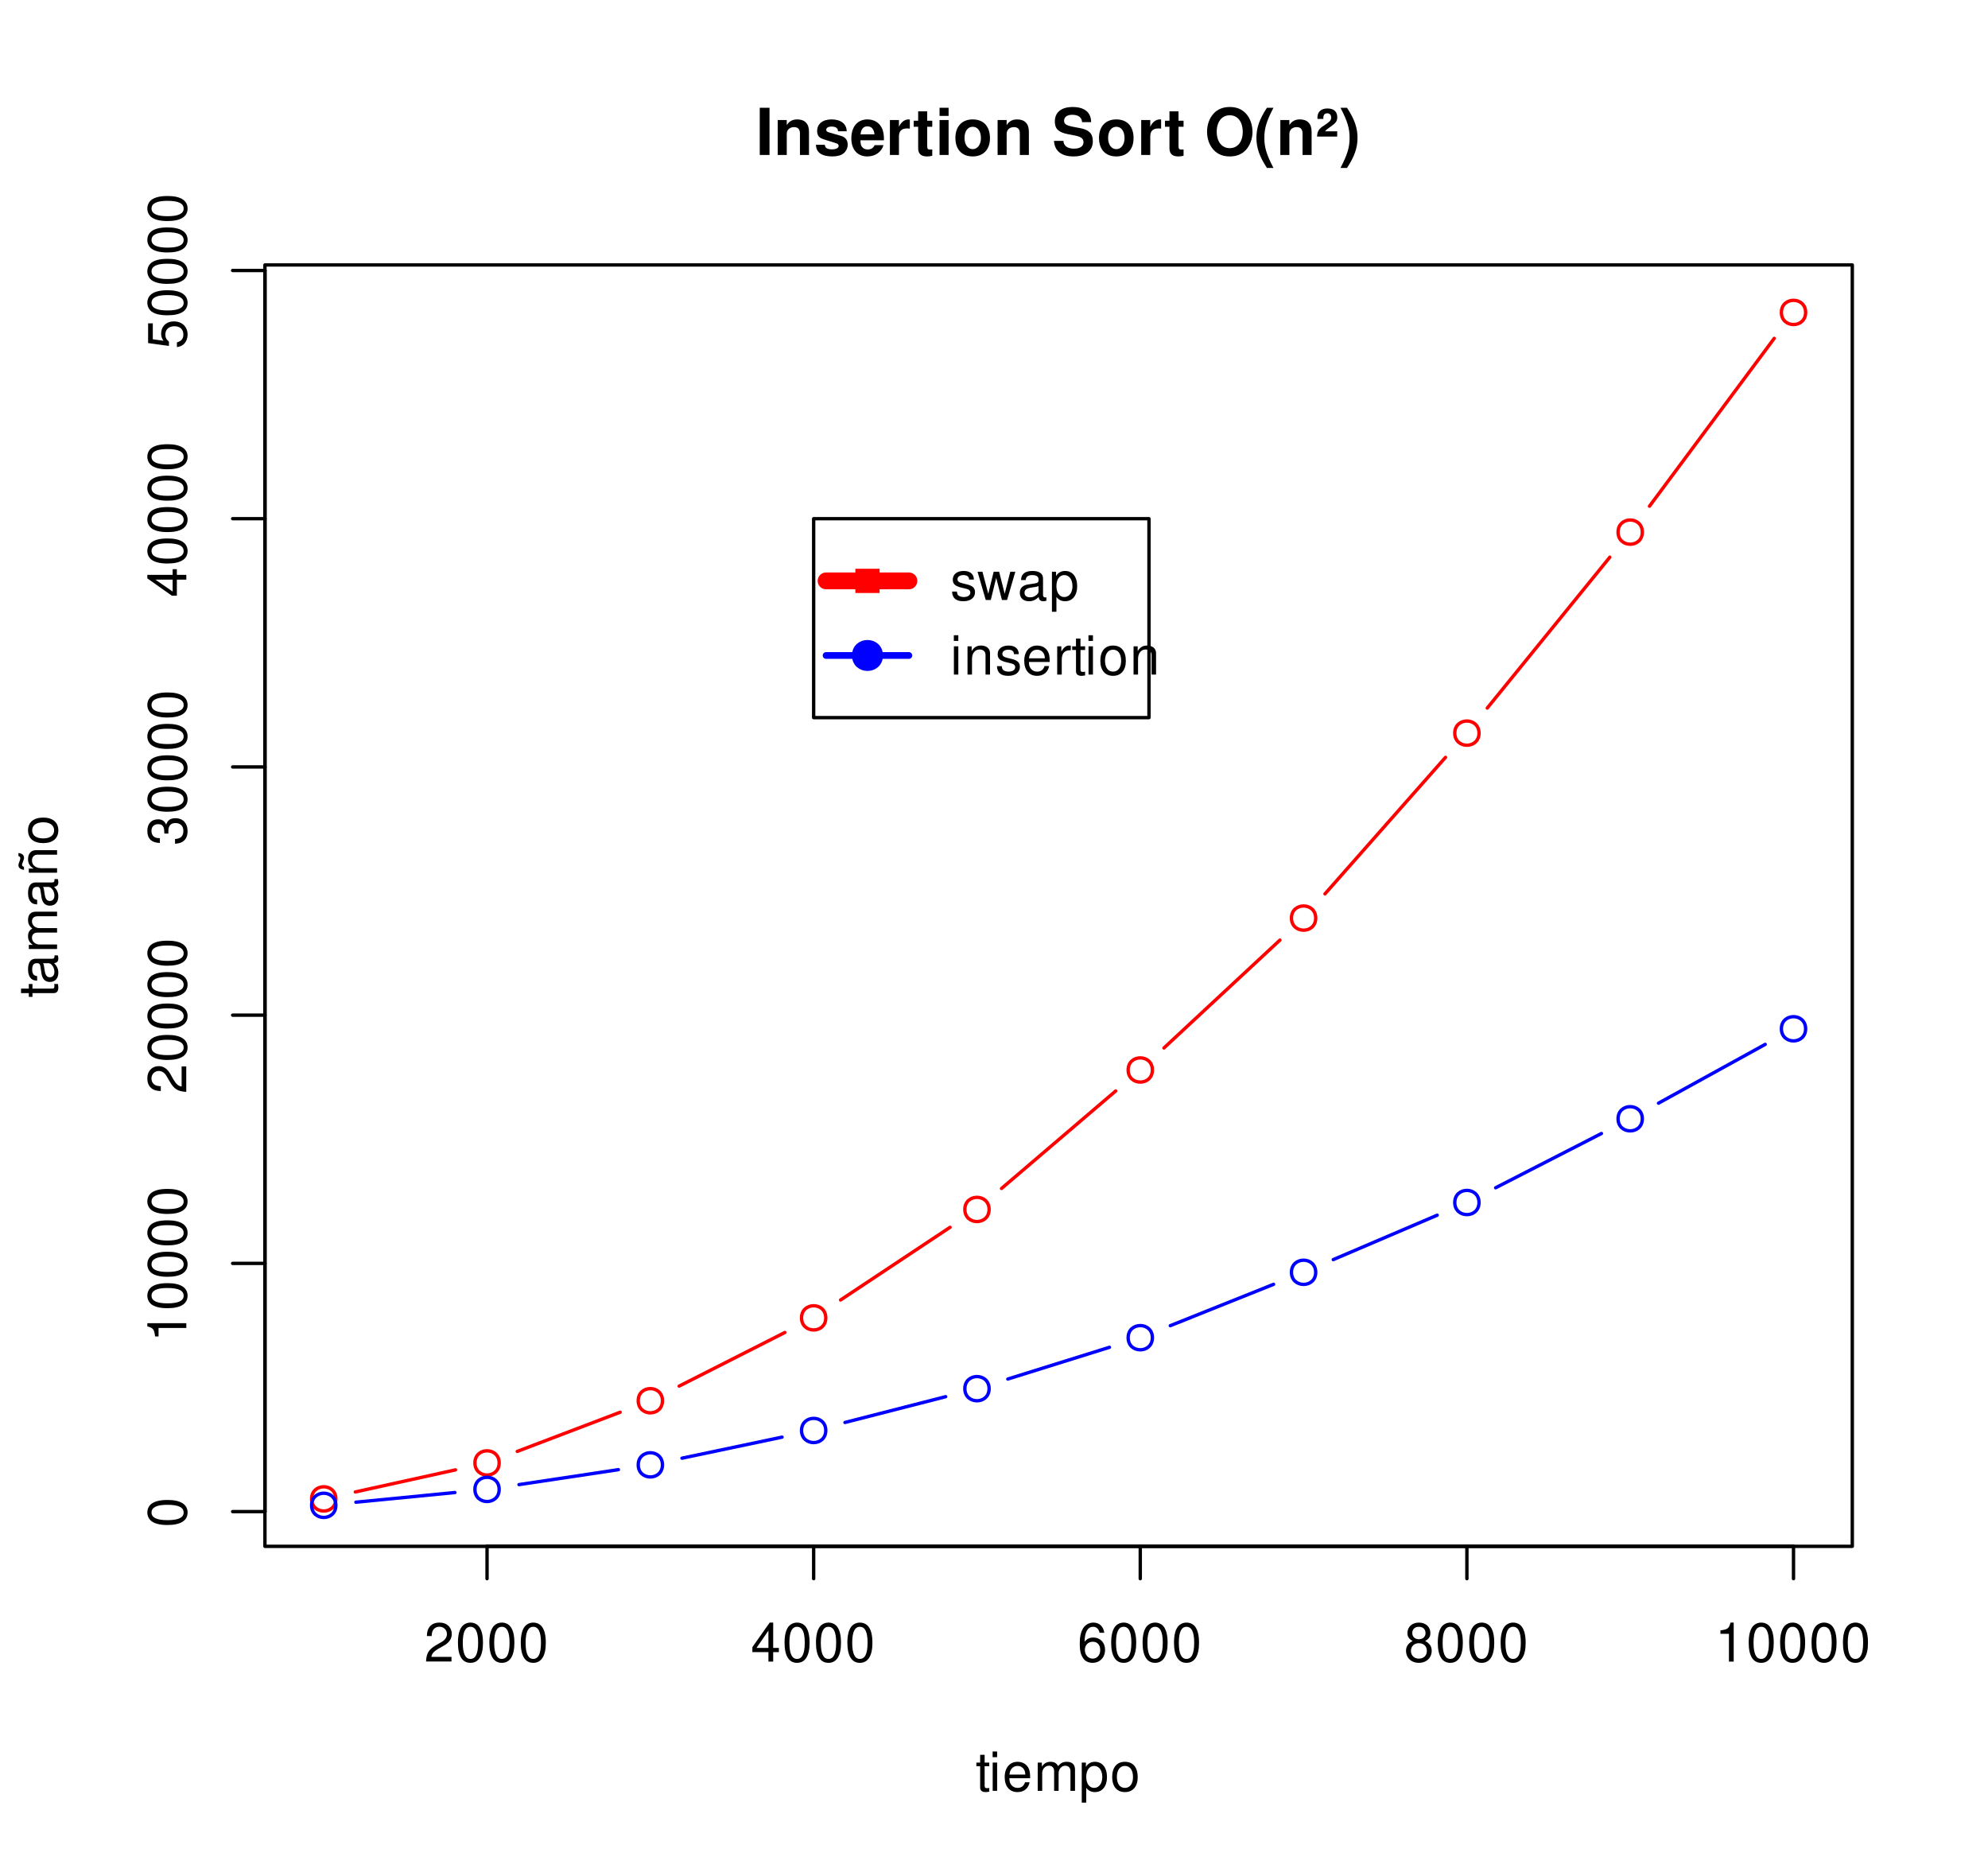 <?xml version="1.0" encoding="UTF-8"?>
<svg xmlns="http://www.w3.org/2000/svg" xmlns:xlink="http://www.w3.org/1999/xlink" width="443pt" height="418pt" viewBox="0 0 443 418" version="1.1">
<defs>
<g>
<symbol overflow="visible" id="glyph0-0">
<path style="stroke:none;" d=""/>
</symbol>
<symbol overflow="visible" id="glyph0-1">
<path style="stroke:none;" d="M 6.078 -1.047 L 1.594 -1.047 C 1.703 -1.766 2.094 -2.219 3.141 -2.859 L 4.344 -3.531 C 5.531 -4.188 6.141 -5.078 6.141 -6.156 C 6.141 -6.875 5.859 -7.547 5.344 -8.016 C 4.844 -8.469 4.219 -8.688 3.406 -8.688 C 2.328 -8.688 1.531 -8.297 1.062 -7.562 C 0.75 -7.094 0.625 -6.562 0.594 -5.688 L 1.656 -5.688 C 1.688 -6.266 1.766 -6.625 1.906 -6.906 C 2.188 -7.438 2.734 -7.766 3.375 -7.766 C 4.344 -7.766 5.062 -7.062 5.062 -6.125 C 5.062 -5.438 4.656 -4.828 3.906 -4.391 L 2.797 -3.75 C 1.016 -2.734 0.5 -1.906 0.406 -0.016 L 6.078 -0.016 Z M 6.078 -1.047 "/>
</symbol>
<symbol overflow="visible" id="glyph0-2">
<path style="stroke:none;" d="M 3.297 -8.688 C 2.516 -8.688 1.797 -8.328 1.344 -7.734 C 0.797 -6.969 0.516 -5.812 0.516 -4.203 C 0.516 -1.281 1.484 0.281 3.297 0.281 C 5.109 0.281 6.094 -1.281 6.094 -4.141 C 6.094 -5.812 5.828 -6.938 5.266 -7.734 C 4.812 -8.344 4.109 -8.688 3.297 -8.688 Z M 3.297 -7.75 C 4.453 -7.75 5.016 -6.578 5.016 -4.234 C 5.016 -1.75 4.453 -0.594 3.281 -0.594 C 2.156 -0.594 1.594 -1.797 1.594 -4.188 C 1.594 -6.578 2.156 -7.75 3.297 -7.75 Z M 3.297 -7.75 "/>
</symbol>
<symbol overflow="visible" id="glyph0-3">
<path style="stroke:none;" d="M 3.922 -2.109 L 3.922 0 L 4.984 0 L 4.984 -2.109 L 6.25 -2.109 L 6.25 -3.047 L 4.984 -3.047 L 4.984 -8.688 L 4.203 -8.688 L 0.344 -3.219 L 0.344 -2.109 Z M 3.922 -3.047 L 1.266 -3.047 L 3.922 -6.891 Z M 3.922 -3.047 "/>
</symbol>
<symbol overflow="visible" id="glyph0-4">
<path style="stroke:none;" d="M 5.984 -6.422 C 5.781 -7.844 4.859 -8.688 3.562 -8.688 C 2.625 -8.688 1.797 -8.234 1.281 -7.453 C 0.75 -6.594 0.516 -5.547 0.516 -3.969 C 0.516 -2.5 0.719 -1.578 1.234 -0.812 C 1.688 -0.094 2.438 0.281 3.375 0.281 C 5 0.281 6.156 -0.938 6.156 -2.625 C 6.156 -4.234 5.078 -5.359 3.562 -5.359 C 2.719 -5.359 2.047 -5.047 1.594 -4.406 C 1.609 -6.562 2.281 -7.75 3.5 -7.75 C 4.234 -7.75 4.766 -7.266 4.922 -6.422 Z M 3.422 -4.422 C 4.453 -4.422 5.078 -3.703 5.078 -2.547 C 5.078 -1.453 4.359 -0.656 3.391 -0.656 C 2.406 -0.656 1.656 -1.484 1.656 -2.594 C 1.656 -3.672 2.375 -4.422 3.422 -4.422 Z M 3.422 -4.422 "/>
</symbol>
<symbol overflow="visible" id="glyph0-5">
<path style="stroke:none;" d="M 4.703 -4.578 C 5.594 -5.125 5.859 -5.547 5.859 -6.375 C 5.859 -7.734 4.812 -8.688 3.297 -8.688 C 1.797 -8.688 0.75 -7.734 0.75 -6.375 C 0.75 -5.547 1.016 -5.125 1.906 -4.578 C 0.922 -4.078 0.438 -3.375 0.438 -2.422 C 0.438 -0.828 1.609 0.281 3.297 0.281 C 4.984 0.281 6.156 -0.828 6.156 -2.422 C 6.156 -3.375 5.688 -4.078 4.703 -4.578 Z M 3.297 -7.75 C 4.203 -7.75 4.781 -7.203 4.781 -6.344 C 4.781 -5.531 4.188 -4.984 3.297 -4.984 C 2.406 -4.984 1.828 -5.531 1.828 -6.375 C 1.828 -7.203 2.406 -7.75 3.297 -7.75 Z M 3.297 -4.094 C 4.359 -4.094 5.078 -3.406 5.078 -2.391 C 5.078 -1.344 4.375 -0.656 3.281 -0.656 C 2.25 -0.656 1.531 -1.375 1.531 -2.375 C 1.531 -3.406 2.234 -4.094 3.297 -4.094 Z M 3.297 -4.094 "/>
</symbol>
<symbol overflow="visible" id="glyph0-6">
<path style="stroke:none;" d="M 3.109 -6.188 L 3.109 0 L 4.172 0 L 4.172 -8.688 L 3.469 -8.688 C 3.094 -7.359 2.859 -7.172 1.219 -6.953 L 1.219 -6.188 Z M 3.109 -6.188 "/>
</symbol>
<symbol overflow="visible" id="glyph0-7">
<path style="stroke:none;" d="M 3.047 -6.297 L 2.016 -6.297 L 2.016 -8.031 L 1.016 -8.031 L 1.016 -6.297 L 0.172 -6.297 L 0.172 -5.484 L 1.016 -5.484 L 1.016 -0.719 C 1.016 -0.078 1.453 0.281 2.234 0.281 C 2.5 0.281 2.719 0.25 3.047 0.188 L 3.047 -0.656 C 2.906 -0.609 2.781 -0.594 2.578 -0.594 C 2.141 -0.594 2.016 -0.719 2.016 -1.172 L 2.016 -5.484 L 3.047 -5.484 Z M 3.047 -6.297 "/>
</symbol>
<symbol overflow="visible" id="glyph0-8">
<path style="stroke:none;" d="M 1.797 -6.297 L 0.812 -6.297 L 0.812 0 L 1.797 0 Z M 1.797 -8.766 L 0.797 -8.766 L 0.797 -7.5 L 1.797 -7.5 Z M 1.797 -8.766 "/>
</symbol>
<symbol overflow="visible" id="glyph0-9">
<path style="stroke:none;" d="M 6.156 -2.812 C 6.156 -3.766 6.094 -4.344 5.906 -4.812 C 5.5 -5.859 4.547 -6.469 3.359 -6.469 C 1.609 -6.469 0.484 -5.141 0.484 -3.062 C 0.484 -0.984 1.562 0.281 3.344 0.281 C 4.781 0.281 5.781 -0.547 6.031 -1.906 L 5.016 -1.906 C 4.75 -1.078 4.188 -0.656 3.375 -0.656 C 2.734 -0.656 2.203 -0.938 1.859 -1.469 C 1.625 -1.828 1.531 -2.188 1.531 -2.812 Z M 1.547 -3.625 C 1.641 -4.797 2.344 -5.547 3.359 -5.547 C 4.375 -5.547 5.078 -4.766 5.078 -3.625 Z M 1.547 -3.625 "/>
</symbol>
<symbol overflow="visible" id="glyph0-10">
<path style="stroke:none;" d="M 0.844 -6.297 L 0.844 0 L 1.844 0 L 1.844 -3.953 C 1.844 -4.859 2.516 -5.594 3.328 -5.594 C 4.078 -5.594 4.5 -5.141 4.5 -4.344 L 4.5 0 L 5.5 0 L 5.5 -3.953 C 5.5 -4.859 6.156 -5.594 6.984 -5.594 C 7.719 -5.594 8.141 -5.125 8.141 -4.344 L 8.141 0 L 9.156 0 L 9.156 -4.719 C 9.156 -5.859 8.5 -6.469 7.328 -6.469 C 6.484 -6.469 5.984 -6.219 5.391 -5.516 C 5.016 -6.188 4.516 -6.469 3.703 -6.469 C 2.859 -6.469 2.297 -6.156 1.766 -5.406 L 1.766 -6.297 Z M 0.844 -6.297 "/>
</symbol>
<symbol overflow="visible" id="glyph0-11">
<path style="stroke:none;" d="M 0.656 2.625 L 1.656 2.625 L 1.656 -0.656 C 2.188 -0.016 2.781 0.281 3.594 0.281 C 5.234 0.281 6.281 -1.031 6.281 -3.047 C 6.281 -5.156 5.25 -6.469 3.578 -6.469 C 2.734 -6.469 2.047 -6.094 1.578 -5.344 L 1.578 -6.297 L 0.656 -6.297 Z M 3.406 -5.547 C 4.516 -5.547 5.234 -4.562 5.234 -3.062 C 5.234 -1.641 4.5 -0.656 3.406 -0.656 C 2.344 -0.656 1.656 -1.625 1.656 -3.094 C 1.656 -4.578 2.344 -5.547 3.406 -5.547 Z M 3.406 -5.547 "/>
</symbol>
<symbol overflow="visible" id="glyph0-12">
<path style="stroke:none;" d="M 3.266 -6.469 C 1.484 -6.469 0.438 -5.219 0.438 -3.094 C 0.438 -0.969 1.484 0.281 3.281 0.281 C 5.062 0.281 6.125 -0.984 6.125 -3.047 C 6.125 -5.234 5.094 -6.469 3.266 -6.469 Z M 3.281 -5.547 C 4.406 -5.547 5.078 -4.625 5.078 -3.062 C 5.078 -1.578 4.391 -0.656 3.281 -0.656 C 2.156 -0.656 1.484 -1.578 1.484 -3.094 C 1.484 -4.625 2.156 -5.547 3.281 -5.547 Z M 3.281 -5.547 "/>
</symbol>
<symbol overflow="visible" id="glyph0-13">
<path style="stroke:none;" d="M 5.266 -4.547 C 5.25 -5.781 4.438 -6.469 2.984 -6.469 C 1.516 -6.469 0.562 -5.719 0.562 -4.547 C 0.562 -3.562 1.062 -3.094 2.562 -2.734 L 3.5 -2.516 C 4.188 -2.344 4.469 -2.094 4.469 -1.641 C 4.469 -1.047 3.875 -0.656 3 -0.656 C 2.469 -0.656 2 -0.812 1.75 -1.062 C 1.594 -1.25 1.531 -1.438 1.469 -1.875 L 0.406 -1.875 C 0.453 -0.422 1.281 0.281 2.922 0.281 C 4.5 0.281 5.516 -0.5 5.516 -1.719 C 5.516 -2.656 4.984 -3.172 3.734 -3.469 L 2.781 -3.703 C 1.953 -3.891 1.609 -4.156 1.609 -4.609 C 1.609 -5.188 2.125 -5.547 2.938 -5.547 C 3.75 -5.547 4.188 -5.203 4.203 -4.547 Z M 5.266 -4.547 "/>
</symbol>
<symbol overflow="visible" id="glyph0-14">
<path style="stroke:none;" d="M 6.656 0 L 8.5 -6.297 L 7.375 -6.297 L 6.125 -1.391 L 4.891 -6.297 L 3.672 -6.297 L 2.469 -1.391 L 1.172 -6.297 L 0.078 -6.297 L 1.906 0 L 3.031 0 L 4.234 -4.938 L 5.516 0 Z M 6.656 0 "/>
</symbol>
<symbol overflow="visible" id="glyph0-15">
<path style="stroke:none;" d="M 6.422 -0.594 C 6.312 -0.562 6.266 -0.562 6.219 -0.562 C 5.859 -0.562 5.672 -0.75 5.672 -1.062 L 5.672 -4.766 C 5.672 -5.875 4.859 -6.469 3.297 -6.469 C 2.375 -6.469 1.641 -6.219 1.219 -5.75 C 0.922 -5.422 0.812 -5.062 0.781 -4.438 L 1.797 -4.438 C 1.875 -5.203 2.328 -5.547 3.266 -5.547 C 4.188 -5.547 4.672 -5.219 4.672 -4.609 L 4.672 -4.344 C 4.656 -3.922 4.453 -3.766 3.625 -3.656 C 2.203 -3.469 2 -3.422 1.609 -3.266 C 0.875 -2.953 0.5 -2.406 0.5 -1.594 C 0.5 -0.438 1.297 0.281 2.578 0.281 C 3.359 0.281 4 0 4.703 -0.656 C 4.781 0 5.094 0.281 5.75 0.281 C 5.953 0.281 6.094 0.25 6.422 0.172 Z M 4.672 -1.984 C 4.672 -1.641 4.578 -1.438 4.281 -1.172 C 3.875 -0.797 3.375 -0.594 2.781 -0.594 C 2 -0.594 1.547 -0.969 1.547 -1.609 C 1.547 -2.266 1.984 -2.609 3.062 -2.766 C 4.141 -2.906 4.344 -2.953 4.672 -3.109 Z M 4.672 -1.984 "/>
</symbol>
<symbol overflow="visible" id="glyph0-16">
<path style="stroke:none;" d="M 0.844 -6.297 L 0.844 0 L 1.844 0 L 1.844 -3.469 C 1.844 -4.766 2.516 -5.594 3.562 -5.594 C 4.344 -5.594 4.859 -5.125 4.859 -4.359 L 4.859 0 L 5.859 0 L 5.859 -4.766 C 5.859 -5.797 5.078 -6.469 3.859 -6.469 C 2.922 -6.469 2.312 -6.109 1.766 -5.234 L 1.766 -6.297 Z M 0.844 -6.297 "/>
</symbol>
<symbol overflow="visible" id="glyph0-17">
<path style="stroke:none;" d="M 0.828 -6.297 L 0.828 0 L 1.844 0 L 1.844 -3.266 C 1.844 -4.781 2.469 -5.453 3.859 -5.422 L 3.859 -6.438 C 3.688 -6.469 3.594 -6.469 3.469 -6.469 C 2.828 -6.469 2.328 -6.094 1.75 -5.156 L 1.75 -6.297 Z M 0.828 -6.297 "/>
</symbol>
<symbol overflow="visible" id="glyph1-0">
<path style="stroke:none;" d=""/>
</symbol>
<symbol overflow="visible" id="glyph1-1">
<path style="stroke:none;" d="M -8.688 -3.297 C -8.688 -2.516 -8.328 -1.797 -7.734 -1.344 C -6.969 -0.797 -5.812 -0.516 -4.203 -0.516 C -1.281 -0.516 0.281 -1.484 0.281 -3.297 C 0.281 -5.109 -1.281 -6.094 -4.141 -6.094 C -5.812 -6.094 -6.938 -5.828 -7.734 -5.266 C -8.344 -4.812 -8.688 -4.109 -8.688 -3.297 Z M -7.75 -3.297 C -7.75 -4.453 -6.578 -5.016 -4.234 -5.016 C -1.75 -5.016 -0.594 -4.453 -0.594 -3.281 C -0.594 -2.156 -1.797 -1.594 -4.188 -1.594 C -6.578 -1.594 -7.75 -2.156 -7.75 -3.297 Z M -7.75 -3.297 "/>
</symbol>
<symbol overflow="visible" id="glyph1-2">
<path style="stroke:none;" d="M -6.188 -3.109 L 0 -3.109 L 0 -4.172 L -8.688 -4.172 L -8.688 -3.469 C -7.359 -3.094 -7.172 -2.859 -6.953 -1.219 L -6.188 -1.219 Z M -6.188 -3.109 "/>
</symbol>
<symbol overflow="visible" id="glyph1-3">
<path style="stroke:none;" d="M -1.047 -6.078 L -1.047 -1.594 C -1.766 -1.703 -2.219 -2.094 -2.859 -3.141 L -3.531 -4.344 C -4.188 -5.531 -5.078 -6.141 -6.156 -6.141 C -6.875 -6.141 -7.547 -5.859 -8.016 -5.344 C -8.469 -4.844 -8.688 -4.219 -8.688 -3.406 C -8.688 -2.328 -8.297 -1.531 -7.562 -1.062 C -7.094 -0.75 -6.562 -0.625 -5.688 -0.594 L -5.688 -1.656 C -6.266 -1.688 -6.625 -1.766 -6.906 -1.906 C -7.438 -2.188 -7.766 -2.734 -7.766 -3.375 C -7.766 -4.344 -7.062 -5.062 -6.125 -5.062 C -5.438 -5.062 -4.828 -4.656 -4.391 -3.906 L -3.75 -2.797 C -2.734 -1.016 -1.906 -0.5 -0.016 -0.406 L -0.016 -6.078 Z M -1.047 -6.078 "/>
</symbol>
<symbol overflow="visible" id="glyph1-4">
<path style="stroke:none;" d="M -4 -2.656 L -4 -3.234 C -4 -4.391 -3.453 -5 -2.422 -5 C -1.328 -5 -0.656 -4.344 -0.656 -3.25 C -0.656 -2.078 -1.25 -1.516 -2.516 -1.438 L -2.516 -0.391 C -1.828 -0.438 -1.375 -0.547 -0.984 -0.75 C -0.141 -1.203 0.281 -2.031 0.281 -3.203 C 0.281 -4.953 -0.781 -6.078 -2.422 -6.078 C -3.531 -6.078 -4.141 -5.656 -4.5 -4.641 C -4.812 -5.438 -5.422 -5.828 -6.297 -5.828 C -7.781 -5.828 -8.688 -4.859 -8.688 -3.234 C -8.688 -1.516 -7.719 -0.594 -5.891 -0.562 L -5.891 -1.625 C -6.422 -1.641 -6.719 -1.688 -6.984 -1.812 C -7.469 -2.047 -7.766 -2.578 -7.766 -3.25 C -7.766 -4.188 -7.203 -4.75 -6.266 -4.75 C -5.641 -4.75 -5.281 -4.531 -5.078 -4.062 C -4.953 -3.766 -4.906 -3.391 -4.891 -2.656 Z M -4 -2.656 "/>
</symbol>
<symbol overflow="visible" id="glyph1-5">
<path style="stroke:none;" d="M -2.109 -3.922 L 0 -3.922 L 0 -4.984 L -2.109 -4.984 L -2.109 -6.25 L -3.047 -6.25 L -3.047 -4.984 L -8.688 -4.984 L -8.688 -4.203 L -3.219 -0.344 L -2.109 -0.344 Z M -3.047 -3.922 L -3.047 -1.266 L -6.891 -3.922 Z M -3.047 -3.922 "/>
</symbol>
<symbol overflow="visible" id="glyph1-6">
<path style="stroke:none;" d="M -8.516 -5.719 L -8.516 -1.328 L -3.875 -0.688 L -3.875 -1.656 C -4.469 -2.156 -4.672 -2.562 -4.672 -3.234 C -4.672 -4.375 -3.891 -5.078 -2.625 -5.078 C -1.406 -5.078 -0.656 -4.375 -0.656 -3.219 C -0.656 -2.297 -1.125 -1.734 -2.094 -1.484 L -2.094 -0.422 C -1.391 -0.562 -1.062 -0.688 -0.75 -0.938 C -0.094 -1.422 0.281 -2.281 0.281 -3.25 C 0.281 -4.969 -0.969 -6.156 -2.781 -6.156 C -4.453 -6.156 -5.609 -5.047 -5.609 -3.406 C -5.609 -2.812 -5.453 -2.328 -5.094 -1.844 L -7.469 -2.172 L -7.469 -5.719 Z M -8.516 -5.719 "/>
</symbol>
<symbol overflow="visible" id="glyph1-7">
<path style="stroke:none;" d="M -6.297 -3.047 L -6.297 -2.016 L -8.031 -2.016 L -8.031 -1.016 L -6.297 -1.016 L -6.297 -0.172 L -5.484 -0.172 L -5.484 -1.016 L -0.719 -1.016 C -0.078 -1.016 0.281 -1.453 0.281 -2.234 C 0.281 -2.5 0.25 -2.719 0.188 -3.047 L -0.656 -3.047 C -0.609 -2.906 -0.594 -2.781 -0.594 -2.578 C -0.594 -2.141 -0.719 -2.016 -1.172 -2.016 L -5.484 -2.016 L -5.484 -3.047 Z M -6.297 -3.047 "/>
</symbol>
<symbol overflow="visible" id="glyph1-8">
<path style="stroke:none;" d="M -0.594 -6.422 C -0.562 -6.312 -0.562 -6.266 -0.562 -6.219 C -0.562 -5.859 -0.75 -5.672 -1.062 -5.672 L -4.766 -5.672 C -5.875 -5.672 -6.469 -4.859 -6.469 -3.297 C -6.469 -2.375 -6.219 -1.641 -5.75 -1.219 C -5.422 -0.922 -5.062 -0.812 -4.438 -0.781 L -4.438 -1.797 C -5.203 -1.875 -5.547 -2.328 -5.547 -3.266 C -5.547 -4.188 -5.219 -4.672 -4.609 -4.672 L -4.344 -4.672 C -3.922 -4.656 -3.766 -4.453 -3.656 -3.625 C -3.469 -2.203 -3.422 -2 -3.266 -1.609 C -2.953 -0.875 -2.406 -0.5 -1.594 -0.5 C -0.438 -0.5 0.281 -1.297 0.281 -2.578 C 0.281 -3.359 0 -4 -0.656 -4.703 C 0 -4.781 0.281 -5.094 0.281 -5.75 C 0.281 -5.953 0.25 -6.094 0.172 -6.422 Z M -1.984 -4.672 C -1.641 -4.672 -1.438 -4.578 -1.172 -4.281 C -0.797 -3.875 -0.594 -3.375 -0.594 -2.781 C -0.594 -2 -0.969 -1.547 -1.609 -1.547 C -2.266 -1.547 -2.609 -1.984 -2.766 -3.062 C -2.906 -4.141 -2.953 -4.344 -3.109 -4.672 Z M -1.984 -4.672 "/>
</symbol>
<symbol overflow="visible" id="glyph1-9">
<path style="stroke:none;" d="M -6.297 -0.844 L 0 -0.844 L 0 -1.844 L -3.953 -1.844 C -4.859 -1.844 -5.594 -2.516 -5.594 -3.328 C -5.594 -4.078 -5.141 -4.5 -4.344 -4.5 L 0 -4.5 L 0 -5.5 L -3.953 -5.5 C -4.859 -5.5 -5.594 -6.156 -5.594 -6.984 C -5.594 -7.719 -5.125 -8.141 -4.344 -8.141 L 0 -8.141 L 0 -9.156 L -4.719 -9.156 C -5.859 -9.156 -6.469 -8.5 -6.469 -7.328 C -6.469 -6.484 -6.219 -5.984 -5.516 -5.391 C -6.188 -5.016 -6.469 -4.516 -6.469 -3.703 C -6.469 -2.859 -6.156 -2.297 -5.406 -1.766 L -6.297 -1.766 Z M -6.297 -0.844 "/>
</symbol>
<symbol overflow="visible" id="glyph1-10">
<path style="stroke:none;" d="M -6.297 -0.844 L 0 -0.844 L 0 -1.844 L -3.469 -1.844 C -4.766 -1.844 -5.594 -2.516 -5.594 -3.562 C -5.594 -4.344 -5.125 -4.859 -4.359 -4.859 L 0 -4.859 L 0 -5.859 L -4.766 -5.859 C -5.797 -5.859 -6.469 -5.078 -6.469 -3.859 C -6.469 -2.922 -6.109 -2.312 -5.234 -1.766 L -6.297 -1.766 Z M -8.609 -4.547 C -8.312 -4.453 -8.188 -4.297 -8.188 -4.078 C -8.188 -3.938 -8.266 -3.625 -8.391 -3.328 C -8.594 -2.828 -8.609 -2.734 -8.609 -2.484 C -8.609 -1.953 -8.172 -1.594 -7.375 -1.469 L -7.375 -2.156 C -7.656 -2.234 -7.812 -2.375 -7.812 -2.547 C -7.812 -2.688 -7.781 -2.844 -7.656 -3.141 C -7.391 -3.844 -7.359 -3.922 -7.359 -4.156 C -7.359 -4.766 -7.781 -5.125 -8.609 -5.234 Z M -8.609 -4.547 "/>
</symbol>
<symbol overflow="visible" id="glyph1-11">
<path style="stroke:none;" d="M -6.469 -3.266 C -6.469 -1.484 -5.219 -0.438 -3.094 -0.438 C -0.969 -0.438 0.281 -1.484 0.281 -3.281 C 0.281 -5.062 -0.984 -6.125 -3.047 -6.125 C -5.234 -6.125 -6.469 -5.094 -6.469 -3.266 Z M -5.547 -3.281 C -5.547 -4.406 -4.625 -5.078 -3.062 -5.078 C -1.578 -5.078 -0.656 -4.391 -0.656 -3.281 C -0.656 -2.156 -1.578 -1.484 -3.094 -1.484 C -4.625 -1.484 -5.547 -2.156 -5.547 -3.281 Z M -5.547 -3.281 "/>
</symbol>
<symbol overflow="visible" id="glyph2-0">
<path style="stroke:none;" d=""/>
</symbol>
<symbol overflow="visible" id="glyph2-1">
<path style="stroke:none;" d="M 3.078 -10.516 L 0.906 -10.516 L 0.906 0 L 3.078 0 Z M 3.078 -10.516 "/>
</symbol>
<symbol overflow="visible" id="glyph2-2">
<path style="stroke:none;" d="M 0.906 -7.781 L 0.906 0 L 2.922 0 L 2.922 -4.672 C 2.922 -5.594 3.562 -6.203 4.562 -6.203 C 5.422 -6.203 5.859 -5.719 5.859 -4.797 L 5.859 0 L 7.875 0 L 7.875 -5.219 C 7.875 -6.953 6.938 -7.922 5.266 -7.922 C 4.219 -7.922 3.5 -7.547 2.922 -6.656 L 2.922 -7.781 Z M 0.906 -7.781 "/>
</symbol>
<symbol overflow="visible" id="glyph2-3">
<path style="stroke:none;" d="M 7.281 -5.281 C 7.25 -6.922 5.984 -7.922 3.891 -7.922 C 1.922 -7.922 0.688 -6.922 0.688 -5.328 C 0.688 -4.797 0.844 -4.359 1.125 -4.047 C 1.406 -3.781 1.641 -3.656 2.391 -3.406 L 4.797 -2.656 C 5.312 -2.5 5.484 -2.344 5.484 -2.016 C 5.484 -1.547 4.922 -1.25 3.984 -1.25 C 3.453 -1.25 3.047 -1.344 2.781 -1.531 C 2.562 -1.688 2.484 -1.844 2.391 -2.266 L 0.422 -2.266 C 0.469 -0.547 1.734 0.328 4.094 0.328 C 5.172 0.328 6 0.094 6.578 -0.359 C 7.156 -0.828 7.5 -1.547 7.5 -2.312 C 7.5 -3.312 7 -3.969 5.969 -4.266 L 3.422 -5 C 2.859 -5.172 2.719 -5.297 2.719 -5.609 C 2.719 -6.047 3.172 -6.328 3.875 -6.328 C 4.844 -6.328 5.328 -5.984 5.344 -5.281 Z M 7.281 -5.281 "/>
</symbol>
<symbol overflow="visible" id="glyph2-4">
<path style="stroke:none;" d="M 7.562 -3.266 C 7.578 -3.438 7.578 -3.5 7.578 -3.609 C 7.578 -4.391 7.453 -5.109 7.266 -5.656 C 6.75 -7.062 5.5 -7.922 3.922 -7.922 C 1.688 -7.922 0.312 -6.297 0.312 -3.688 C 0.312 -1.203 1.672 0.328 3.875 0.328 C 5.625 0.328 7.031 -0.656 7.484 -2.188 L 5.5 -2.188 C 5.25 -1.578 4.688 -1.219 3.953 -1.219 C 3.375 -1.219 2.906 -1.453 2.625 -1.891 C 2.438 -2.172 2.359 -2.531 2.344 -3.266 Z M 2.359 -4.594 C 2.5 -5.797 3 -6.375 3.891 -6.375 C 4.812 -6.375 5.359 -5.75 5.469 -4.594 Z M 2.359 -4.594 "/>
</symbol>
<symbol overflow="visible" id="glyph2-5">
<path style="stroke:none;" d="M 0.906 -7.781 L 0.906 0 L 2.922 0 L 2.922 -4.141 C 2.922 -5.328 3.516 -5.906 4.703 -5.906 C 4.922 -5.906 5.062 -5.906 5.344 -5.859 L 5.344 -7.906 C 5.219 -7.922 5.172 -7.922 5.094 -7.922 C 4.172 -7.922 3.375 -7.312 2.922 -6.266 L 2.922 -7.781 Z M 0.906 -7.781 "/>
</symbol>
<symbol overflow="visible" id="glyph2-6">
<path style="stroke:none;" d="M 4.344 -7.625 L 3.219 -7.625 L 3.219 -9.719 L 1.203 -9.719 L 1.203 -7.625 L 0.203 -7.625 L 0.203 -6.281 L 1.203 -6.281 L 1.203 -1.5 C 1.203 -0.281 1.844 0.328 3.172 0.328 C 3.641 0.328 3.969 0.281 4.344 0.172 L 4.344 -1.234 C 4.141 -1.219 4.031 -1.203 3.875 -1.203 C 3.344 -1.203 3.219 -1.359 3.219 -2.047 L 3.219 -6.281 L 4.344 -6.281 Z M 4.344 -7.625 "/>
</symbol>
<symbol overflow="visible" id="glyph2-7">
<path style="stroke:none;" d="M 2.984 -7.781 L 0.969 -7.781 L 0.969 0 L 2.984 0 Z M 2.984 -10.516 L 0.969 -10.516 L 0.969 -8.703 L 2.984 -8.703 Z M 2.984 -10.516 "/>
</symbol>
<symbol overflow="visible" id="glyph2-8">
<path style="stroke:none;" d="M 4.344 -7.922 C 1.969 -7.922 0.5 -6.344 0.5 -3.797 C 0.5 -1.219 1.969 0.328 4.359 0.328 C 6.734 0.328 8.203 -1.219 8.203 -3.734 C 8.203 -6.375 6.781 -7.922 4.344 -7.922 Z M 4.359 -6.281 C 5.469 -6.281 6.188 -5.297 6.188 -3.766 C 6.188 -2.312 5.438 -1.297 4.359 -1.297 C 3.266 -1.297 2.531 -2.297 2.531 -3.797 C 2.531 -5.297 3.266 -6.281 4.359 -6.281 Z M 4.359 -6.281 "/>
</symbol>
<symbol overflow="visible" id="glyph2-9">
<path style="stroke:none;" d=""/>
</symbol>
<symbol overflow="visible" id="glyph2-10">
<path style="stroke:none;" d="M 8.75 -7.312 C 8.734 -9.484 7.281 -10.688 4.625 -10.688 C 2.109 -10.688 0.656 -9.5 0.656 -7.453 C 0.656 -5.828 1.469 -5.031 3.609 -4.625 L 5.078 -4.344 C 6.516 -4.062 7.047 -3.656 7.047 -2.812 C 7.047 -1.938 6.25 -1.406 4.938 -1.406 C 3.469 -1.406 2.641 -2.016 2.562 -3.141 L 0.469 -3.141 C 0.594 -0.891 2.141 0.328 4.812 0.328 C 7.531 0.328 9.125 -0.922 9.125 -3.078 C 9.125 -4.734 8.297 -5.594 6.344 -5.969 L 4.703 -6.281 C 3.156 -6.594 2.719 -6.891 2.719 -7.656 C 2.719 -8.453 3.406 -8.953 4.531 -8.953 C 5.906 -8.953 6.656 -8.375 6.734 -7.312 Z M 8.75 -7.312 "/>
</symbol>
<symbol overflow="visible" id="glyph2-11">
<path style="stroke:none;" d="M 5.625 -10.688 C 4.156 -10.688 2.938 -10.203 2.047 -9.234 C 1.109 -8.219 0.578 -6.75 0.578 -5.172 C 0.578 -3.609 1.109 -2.125 2.047 -1.125 C 2.953 -0.141 4.141 0.328 5.641 0.328 C 7.141 0.328 8.328 -0.141 9.234 -1.125 C 10.141 -2.094 10.703 -3.625 10.703 -5.109 C 10.703 -6.75 10.172 -8.234 9.234 -9.234 C 8.312 -10.219 7.156 -10.688 5.625 -10.688 Z M 5.641 -8.844 C 7.406 -8.844 8.531 -7.406 8.531 -5.125 C 8.531 -2.953 7.375 -1.516 5.641 -1.516 C 3.875 -1.516 2.734 -2.953 2.734 -5.172 C 2.734 -7.406 3.875 -8.844 5.641 -8.844 Z M 5.641 -8.844 "/>
</symbol>
<symbol overflow="visible" id="glyph2-12">
<path style="stroke:none;" d="M 2.922 -10.516 C 1.266 -8 0.578 -6.047 0.578 -3.828 C 0.578 -1.594 1.266 0.375 2.922 2.891 L 4.375 2.891 C 2.828 -0.094 2.344 -1.688 2.344 -3.828 C 2.344 -5.938 2.844 -7.578 4.375 -10.516 Z M 2.922 -10.516 "/>
</symbol>
<symbol overflow="visible" id="glyph2-13">
<path style="stroke:none;" d="M 4.578 -5.266 L 1.875 -5.266 C 2.078 -5.516 2.156 -5.594 2.281 -5.703 C 2.359 -5.766 2.703 -6 3.125 -6.312 C 4.281 -7.109 4.594 -7.562 4.594 -8.422 C 4.594 -9.656 3.828 -10.359 2.422 -10.359 C 0.984 -10.359 0.172 -9.625 0.172 -8.297 C 0.172 -8.25 0.172 -8.141 0.188 -8.031 L 1.516 -8.031 C 1.5 -8.141 1.484 -8.234 1.484 -8.266 C 1.484 -8.906 1.797 -9.281 2.344 -9.281 C 2.906 -9.281 3.234 -8.938 3.234 -8.359 C 3.234 -7.719 3.016 -7.484 1.594 -6.531 C 0.469 -5.812 0.141 -5.266 0.094 -4.094 L 4.578 -4.094 Z M 4.578 -5.266 "/>
</symbol>
<symbol overflow="visible" id="glyph2-14">
<path style="stroke:none;" d="M 1.766 2.891 C 3.422 0.375 4.109 -1.594 4.109 -3.812 C 4.109 -6.047 3.422 -8 1.766 -10.516 L 0.312 -10.516 C 1.859 -7.547 2.344 -5.938 2.344 -3.812 C 2.344 -1.688 1.844 -0.062 0.312 2.891 Z M 1.766 2.891 "/>
</symbol>
</g>
</defs>
<g id="surface3780">
<rect x="0" y="0" width="443" height="418" style="fill:rgb(100%,100%,100%);fill-opacity:1;stroke:none;"/>
<path style="fill:none;stroke-width:0.75;stroke-linecap:round;stroke-linejoin:round;stroke:rgb(100%,0%,0%);stroke-opacity:1;stroke-miterlimit:10;" d="M 79.172 332.438 L 101.5 327.52 "/>
<path style="fill:none;stroke-width:0.75;stroke-linecap:round;stroke-linejoin:round;stroke:rgb(100%,0%,0%);stroke-opacity:1;stroke-miterlimit:10;" d="M 115.262 323.406 L 138.195 314.676 "/>
<path style="fill:none;stroke-width:0.75;stroke-linecap:round;stroke-linejoin:round;stroke:rgb(100%,0%,0%);stroke-opacity:1;stroke-miterlimit:10;" d="M 151.344 308.855 L 174.895 296.906 "/>
<path style="fill:none;stroke-width:0.75;stroke-linecap:round;stroke-linejoin:round;stroke:rgb(100%,0%,0%);stroke-opacity:1;stroke-miterlimit:10;" d="M 187.312 289.664 L 211.707 273.473 "/>
<path style="fill:none;stroke-width:0.75;stroke-linecap:round;stroke-linejoin:round;stroke:rgb(100%,0%,0%);stroke-opacity:1;stroke-miterlimit:10;" d="M 223.18 264.816 L 248.621 243.09 "/>
<path style="fill:none;stroke-width:0.75;stroke-linecap:round;stroke-linejoin:round;stroke:rgb(100%,0%,0%);stroke-opacity:1;stroke-miterlimit:10;" d="M 259.367 233.512 L 285.215 209.473 "/>
<path style="fill:none;stroke-width:0.75;stroke-linecap:round;stroke-linejoin:round;stroke:rgb(100%,0%,0%);stroke-opacity:1;stroke-miterlimit:10;" d="M 295.254 199.172 L 322.113 168.754 "/>
<path style="fill:none;stroke-width:0.75;stroke-linecap:round;stroke-linejoin:round;stroke:rgb(100%,0%,0%);stroke-opacity:1;stroke-miterlimit:10;" d="M 331.418 157.77 L 358.727 124.156 "/>
<path style="fill:none;stroke-width:0.75;stroke-linecap:round;stroke-linejoin:round;stroke:rgb(100%,0%,0%);stroke-opacity:1;stroke-miterlimit:10;" d="M 367.562 112.793 L 395.363 75.395 "/>
<path style="fill:none;stroke-width:0.75;stroke-linecap:round;stroke-linejoin:round;stroke:rgb(100%,0%,0%);stroke-opacity:1;stroke-miterlimit:10;" d="M 74.84 333.984 C 74.84 337.586 69.441 337.586 69.441 333.984 C 69.441 330.387 74.84 330.387 74.84 333.984 "/>
<path style="fill:none;stroke-width:0.75;stroke-linecap:round;stroke-linejoin:round;stroke:rgb(100%,0%,0%);stroke-opacity:1;stroke-miterlimit:10;" d="M 111.23 325.969 C 111.23 329.57 105.832 329.57 105.832 325.969 C 105.832 322.371 111.23 322.371 111.23 325.969 "/>
<path style="fill:none;stroke-width:0.75;stroke-linecap:round;stroke-linejoin:round;stroke:rgb(100%,0%,0%);stroke-opacity:1;stroke-miterlimit:10;" d="M 147.621 312.113 C 147.621 315.715 142.223 315.715 142.223 312.113 C 142.223 308.512 147.621 308.512 147.621 312.113 "/>
<path style="fill:none;stroke-width:0.75;stroke-linecap:round;stroke-linejoin:round;stroke:rgb(100%,0%,0%);stroke-opacity:1;stroke-miterlimit:10;" d="M 184.012 293.648 C 184.012 297.246 178.613 297.246 178.613 293.648 C 178.613 290.047 184.012 290.047 184.012 293.648 "/>
<path style="fill:none;stroke-width:0.75;stroke-linecap:round;stroke-linejoin:round;stroke:rgb(100%,0%,0%);stroke-opacity:1;stroke-miterlimit:10;" d="M 220.406 269.492 C 220.406 273.09 215.004 273.09 215.004 269.492 C 215.004 265.891 220.406 265.891 220.406 269.492 "/>
<path style="fill:none;stroke-width:0.75;stroke-linecap:round;stroke-linejoin:round;stroke:rgb(100%,0%,0%);stroke-opacity:1;stroke-miterlimit:10;" d="M 256.797 238.414 C 256.797 242.016 251.395 242.016 251.395 238.414 C 251.395 234.816 256.797 234.816 256.797 238.414 "/>
<path style="fill:none;stroke-width:0.75;stroke-linecap:round;stroke-linejoin:round;stroke:rgb(100%,0%,0%);stroke-opacity:1;stroke-miterlimit:10;" d="M 293.188 204.566 C 293.188 208.168 287.785 208.168 287.785 204.566 C 287.785 200.969 293.188 200.969 293.188 204.566 "/>
<path style="fill:none;stroke-width:0.75;stroke-linecap:round;stroke-linejoin:round;stroke:rgb(100%,0%,0%);stroke-opacity:1;stroke-miterlimit:10;" d="M 329.578 163.359 C 329.578 166.957 324.176 166.957 324.176 163.359 C 324.176 159.758 329.578 159.758 329.578 163.359 "/>
<path style="fill:none;stroke-width:0.75;stroke-linecap:round;stroke-linejoin:round;stroke:rgb(100%,0%,0%);stroke-opacity:1;stroke-miterlimit:10;" d="M 365.969 118.57 C 365.969 122.168 360.566 122.168 360.566 118.57 C 360.566 114.969 365.969 114.969 365.969 118.57 "/>
<path style="fill:none;stroke-width:0.75;stroke-linecap:round;stroke-linejoin:round;stroke:rgb(100%,0%,0%);stroke-opacity:1;stroke-miterlimit:10;" d="M 402.359 69.613 C 402.359 73.215 396.961 73.215 396.961 69.613 C 396.961 66.016 402.359 66.016 402.359 69.613 "/>
<path style="fill:none;stroke-width:0.75;stroke-linecap:round;stroke-linejoin:round;stroke:rgb(0%,0%,0%);stroke-opacity:1;stroke-miterlimit:10;" d="M 108.531 344.559 L 399.66 344.559 "/>
<path style="fill:none;stroke-width:0.75;stroke-linecap:round;stroke-linejoin:round;stroke:rgb(0%,0%,0%);stroke-opacity:1;stroke-miterlimit:10;" d="M 108.531 344.559 L 108.531 351.762 "/>
<path style="fill:none;stroke-width:0.75;stroke-linecap:round;stroke-linejoin:round;stroke:rgb(0%,0%,0%);stroke-opacity:1;stroke-miterlimit:10;" d="M 181.312 344.559 L 181.312 351.762 "/>
<path style="fill:none;stroke-width:0.75;stroke-linecap:round;stroke-linejoin:round;stroke:rgb(0%,0%,0%);stroke-opacity:1;stroke-miterlimit:10;" d="M 254.094 344.559 L 254.094 351.762 "/>
<path style="fill:none;stroke-width:0.75;stroke-linecap:round;stroke-linejoin:round;stroke:rgb(0%,0%,0%);stroke-opacity:1;stroke-miterlimit:10;" d="M 326.879 344.559 L 326.879 351.762 "/>
<path style="fill:none;stroke-width:0.75;stroke-linecap:round;stroke-linejoin:round;stroke:rgb(0%,0%,0%);stroke-opacity:1;stroke-miterlimit:10;" d="M 399.66 344.559 L 399.66 351.762 "/>
<g style="fill:rgb(0%,0%,0%);fill-opacity:1;">
  <use xlink:href="#glyph0-1" x="94.531" y="370.237"/>
  <use xlink:href="#glyph0-2" x="101.531" y="370.237"/>
  <use xlink:href="#glyph0-2" x="108.531" y="370.237"/>
  <use xlink:href="#glyph0-2" x="115.531" y="370.237"/>
</g>
<g style="fill:rgb(0%,0%,0%);fill-opacity:1;">
  <use xlink:href="#glyph0-3" x="167.312" y="370.237"/>
  <use xlink:href="#glyph0-2" x="174.312" y="370.237"/>
  <use xlink:href="#glyph0-2" x="181.312" y="370.237"/>
  <use xlink:href="#glyph0-2" x="188.312" y="370.237"/>
</g>
<g style="fill:rgb(0%,0%,0%);fill-opacity:1;">
  <use xlink:href="#glyph0-4" x="240.094" y="370.237"/>
  <use xlink:href="#glyph0-2" x="247.094" y="370.237"/>
  <use xlink:href="#glyph0-2" x="254.094" y="370.237"/>
  <use xlink:href="#glyph0-2" x="261.094" y="370.237"/>
</g>
<g style="fill:rgb(0%,0%,0%);fill-opacity:1;">
  <use xlink:href="#glyph0-5" x="312.879" y="370.237"/>
  <use xlink:href="#glyph0-2" x="319.879" y="370.237"/>
  <use xlink:href="#glyph0-2" x="326.879" y="370.237"/>
  <use xlink:href="#glyph0-2" x="333.879" y="370.237"/>
</g>
<g style="fill:rgb(0%,0%,0%);fill-opacity:1;">
  <use xlink:href="#glyph0-6" x="382.16" y="370.237"/>
  <use xlink:href="#glyph0-2" x="389.16" y="370.237"/>
  <use xlink:href="#glyph0-2" x="396.16" y="370.237"/>
  <use xlink:href="#glyph0-2" x="403.16" y="370.237"/>
  <use xlink:href="#glyph0-2" x="410.16" y="370.237"/>
</g>
<path style="fill:none;stroke-width:0.75;stroke-linecap:round;stroke-linejoin:round;stroke:rgb(0%,0%,0%);stroke-opacity:1;stroke-miterlimit:10;" d="M 59.039 336.82 L 59.039 60.27 "/>
<path style="fill:none;stroke-width:0.75;stroke-linecap:round;stroke-linejoin:round;stroke:rgb(0%,0%,0%);stroke-opacity:1;stroke-miterlimit:10;" d="M 59.039 336.82 L 51.84 336.82 "/>
<path style="fill:none;stroke-width:0.75;stroke-linecap:round;stroke-linejoin:round;stroke:rgb(0%,0%,0%);stroke-opacity:1;stroke-miterlimit:10;" d="M 59.039 281.512 L 51.84 281.512 "/>
<path style="fill:none;stroke-width:0.75;stroke-linecap:round;stroke-linejoin:round;stroke:rgb(0%,0%,0%);stroke-opacity:1;stroke-miterlimit:10;" d="M 59.039 226.199 L 51.84 226.199 "/>
<path style="fill:none;stroke-width:0.75;stroke-linecap:round;stroke-linejoin:round;stroke:rgb(0%,0%,0%);stroke-opacity:1;stroke-miterlimit:10;" d="M 59.039 170.891 L 51.84 170.891 "/>
<path style="fill:none;stroke-width:0.75;stroke-linecap:round;stroke-linejoin:round;stroke:rgb(0%,0%,0%);stroke-opacity:1;stroke-miterlimit:10;" d="M 59.039 115.578 L 51.84 115.578 "/>
<path style="fill:none;stroke-width:0.75;stroke-linecap:round;stroke-linejoin:round;stroke:rgb(0%,0%,0%);stroke-opacity:1;stroke-miterlimit:10;" d="M 59.039 60.27 L 51.84 60.27 "/>
<g style="fill:rgb(0%,0%,0%);fill-opacity:1;">
  <use xlink:href="#glyph1-1" x="41.519" y="340.32"/>
</g>
<g style="fill:rgb(0%,0%,0%);fill-opacity:1;">
  <use xlink:href="#glyph1-2" x="41.519" y="299.012"/>
  <use xlink:href="#glyph1-1" x="41.519" y="292.012"/>
  <use xlink:href="#glyph1-1" x="41.519" y="285.012"/>
  <use xlink:href="#glyph1-1" x="41.519" y="278.012"/>
  <use xlink:href="#glyph1-1" x="41.519" y="271.012"/>
</g>
<g style="fill:rgb(0%,0%,0%);fill-opacity:1;">
  <use xlink:href="#glyph1-3" x="41.519" y="243.699"/>
  <use xlink:href="#glyph1-1" x="41.519" y="236.699"/>
  <use xlink:href="#glyph1-1" x="41.519" y="229.699"/>
  <use xlink:href="#glyph1-1" x="41.519" y="222.699"/>
  <use xlink:href="#glyph1-1" x="41.519" y="215.699"/>
</g>
<g style="fill:rgb(0%,0%,0%);fill-opacity:1;">
  <use xlink:href="#glyph1-4" x="41.519" y="188.391"/>
  <use xlink:href="#glyph1-1" x="41.519" y="181.391"/>
  <use xlink:href="#glyph1-1" x="41.519" y="174.391"/>
  <use xlink:href="#glyph1-1" x="41.519" y="167.391"/>
  <use xlink:href="#glyph1-1" x="41.519" y="160.391"/>
</g>
<g style="fill:rgb(0%,0%,0%);fill-opacity:1;">
  <use xlink:href="#glyph1-5" x="41.519" y="133.078"/>
  <use xlink:href="#glyph1-1" x="41.519" y="126.078"/>
  <use xlink:href="#glyph1-1" x="41.519" y="119.078"/>
  <use xlink:href="#glyph1-1" x="41.519" y="112.078"/>
  <use xlink:href="#glyph1-1" x="41.519" y="105.078"/>
</g>
<g style="fill:rgb(0%,0%,0%);fill-opacity:1;">
  <use xlink:href="#glyph1-6" x="41.519" y="77.77"/>
  <use xlink:href="#glyph1-1" x="41.519" y="70.77"/>
  <use xlink:href="#glyph1-1" x="41.519" y="63.77"/>
  <use xlink:href="#glyph1-1" x="41.519" y="56.77"/>
  <use xlink:href="#glyph1-1" x="41.519" y="49.77"/>
</g>
<path style="fill:none;stroke-width:0.75;stroke-linecap:round;stroke-linejoin:round;stroke:rgb(0%,0%,0%);stroke-opacity:1;stroke-miterlimit:10;" d="M 59.039 344.559 L 412.762 344.559 L 412.762 59.039 L 59.039 59.039 Z M 59.039 344.559 "/>
<g style="fill:rgb(0%,0%,0%);fill-opacity:1;">
  <use xlink:href="#glyph0-7" x="217.398" y="399.038"/>
  <use xlink:href="#glyph0-8" x="220.398" y="399.038"/>
  <use xlink:href="#glyph0-9" x="223.398" y="399.038"/>
  <use xlink:href="#glyph0-10" x="230.398" y="399.038"/>
  <use xlink:href="#glyph0-11" x="240.398" y="399.038"/>
  <use xlink:href="#glyph0-12" x="247.398" y="399.038"/>
</g>
<g style="fill:rgb(0%,0%,0%);fill-opacity:1;">
  <use xlink:href="#glyph1-7" x="12.718" y="222.301"/>
  <use xlink:href="#glyph1-8" x="12.718" y="219.301"/>
  <use xlink:href="#glyph1-9" x="12.718" y="212.301"/>
  <use xlink:href="#glyph1-8" x="12.718" y="202.301"/>
  <use xlink:href="#glyph1-10" x="12.718" y="195.301"/>
  <use xlink:href="#glyph1-11" x="12.718" y="188.301"/>
</g>
<path style="fill:none;stroke-width:0.75;stroke-linecap:round;stroke-linejoin:round;stroke:rgb(0%,0%,100%);stroke-opacity:1;stroke-miterlimit:10;" d="M 79.309 334.723 L 101.367 332.57 "/>
<path style="fill:none;stroke-width:0.75;stroke-linecap:round;stroke-linejoin:round;stroke:rgb(0%,0%,100%);stroke-opacity:1;stroke-miterlimit:10;" d="M 115.652 330.805 L 137.801 327.473 "/>
<path style="fill:none;stroke-width:0.75;stroke-linecap:round;stroke-linejoin:round;stroke:rgb(0%,0%,100%);stroke-opacity:1;stroke-miterlimit:10;" d="M 151.969 324.918 L 174.27 320.227 "/>
<path style="fill:none;stroke-width:0.75;stroke-linecap:round;stroke-linejoin:round;stroke:rgb(0%,0%,100%);stroke-opacity:1;stroke-miterlimit:10;" d="M 188.289 316.957 L 210.73 311.211 "/>
<path style="fill:none;stroke-width:0.75;stroke-linecap:round;stroke-linejoin:round;stroke:rgb(0%,0%,100%);stroke-opacity:1;stroke-miterlimit:10;" d="M 224.578 307.281 L 247.223 300.211 "/>
<path style="fill:none;stroke-width:0.75;stroke-linecap:round;stroke-linejoin:round;stroke:rgb(0%,0%,100%);stroke-opacity:1;stroke-miterlimit:10;" d="M 260.781 295.391 L 283.801 286.176 "/>
<path style="fill:none;stroke-width:0.75;stroke-linecap:round;stroke-linejoin:round;stroke:rgb(0%,0%,100%);stroke-opacity:1;stroke-miterlimit:10;" d="M 297.105 280.668 L 320.258 270.773 "/>
<path style="fill:none;stroke-width:0.75;stroke-linecap:round;stroke-linejoin:round;stroke:rgb(0%,0%,100%);stroke-opacity:1;stroke-miterlimit:10;" d="M 333.285 264.66 L 356.859 252.57 "/>
<path style="fill:none;stroke-width:0.75;stroke-linecap:round;stroke-linejoin:round;stroke:rgb(0%,0%,100%);stroke-opacity:1;stroke-miterlimit:10;" d="M 369.574 245.812 L 393.352 232.711 "/>
<path style="fill:none;stroke-width:0.75;stroke-linecap:round;stroke-linejoin:round;stroke:rgb(0%,0%,100%);stroke-opacity:1;stroke-miterlimit:10;" d="M 74.84 335.422 C 74.84 339.023 69.441 339.023 69.441 335.422 C 69.441 331.82 74.84 331.82 74.84 335.422 "/>
<path style="fill:none;stroke-width:0.75;stroke-linecap:round;stroke-linejoin:round;stroke:rgb(0%,0%,100%);stroke-opacity:1;stroke-miterlimit:10;" d="M 111.23 331.875 C 111.23 335.473 105.832 335.473 105.832 331.875 C 105.832 328.273 111.23 328.273 111.23 331.875 "/>
<path style="fill:none;stroke-width:0.75;stroke-linecap:round;stroke-linejoin:round;stroke:rgb(0%,0%,100%);stroke-opacity:1;stroke-miterlimit:10;" d="M 147.621 326.402 C 147.621 330 142.223 330 142.223 326.402 C 142.223 322.801 147.621 322.801 147.621 326.402 "/>
<path style="fill:none;stroke-width:0.75;stroke-linecap:round;stroke-linejoin:round;stroke:rgb(0%,0%,100%);stroke-opacity:1;stroke-miterlimit:10;" d="M 184.012 318.742 C 184.012 322.344 178.613 322.344 178.613 318.742 C 178.613 315.145 184.012 315.145 184.012 318.742 "/>
<path style="fill:none;stroke-width:0.75;stroke-linecap:round;stroke-linejoin:round;stroke:rgb(0%,0%,100%);stroke-opacity:1;stroke-miterlimit:10;" d="M 220.406 309.426 C 220.406 313.027 215.004 313.027 215.004 309.426 C 215.004 305.824 220.406 305.824 220.406 309.426 "/>
<path style="fill:none;stroke-width:0.75;stroke-linecap:round;stroke-linejoin:round;stroke:rgb(0%,0%,100%);stroke-opacity:1;stroke-miterlimit:10;" d="M 256.797 298.066 C 256.797 301.668 251.395 301.668 251.395 298.066 C 251.395 294.469 256.797 294.469 256.797 298.066 "/>
<path style="fill:none;stroke-width:0.75;stroke-linecap:round;stroke-linejoin:round;stroke:rgb(0%,0%,100%);stroke-opacity:1;stroke-miterlimit:10;" d="M 293.188 283.496 C 293.188 287.098 287.785 287.098 287.785 283.496 C 287.785 279.898 293.188 279.898 293.188 283.496 "/>
<path style="fill:none;stroke-width:0.75;stroke-linecap:round;stroke-linejoin:round;stroke:rgb(0%,0%,100%);stroke-opacity:1;stroke-miterlimit:10;" d="M 329.578 267.945 C 329.578 271.543 324.176 271.543 324.176 267.945 C 324.176 264.344 329.578 264.344 329.578 267.945 "/>
<path style="fill:none;stroke-width:0.75;stroke-linecap:round;stroke-linejoin:round;stroke:rgb(0%,0%,100%);stroke-opacity:1;stroke-miterlimit:10;" d="M 365.969 249.285 C 365.969 252.887 360.566 252.887 360.566 249.285 C 360.566 245.688 365.969 245.688 365.969 249.285 "/>
<path style="fill:none;stroke-width:0.75;stroke-linecap:round;stroke-linejoin:round;stroke:rgb(0%,0%,100%);stroke-opacity:1;stroke-miterlimit:10;" d="M 402.359 229.234 C 402.359 232.836 396.961 232.836 396.961 229.234 C 396.961 225.637 402.359 225.637 402.359 229.234 "/>
<path style="fill:none;stroke-width:0.75;stroke-linecap:round;stroke-linejoin:round;stroke:rgb(0%,0%,0%);stroke-opacity:1;stroke-miterlimit:10;" d="M 181.312 115.578 L 256.035 115.578 L 256.035 159.902 L 181.312 159.902 Z M 181.312 115.578 "/>
<path style="fill:none;stroke-width:3.75;stroke-linecap:round;stroke-linejoin:round;stroke:rgb(100%,0%,0%);stroke-opacity:1;stroke-miterlimit:10;" d="M 184.082 129.434 L 202.531 129.434 "/>
<path style="fill:none;stroke-width:1.5;stroke-linecap:round;stroke-linejoin:round;stroke:rgb(0%,0%,100%);stroke-opacity:1;stroke-miterlimit:10;" d="M 184.082 146.055 L 202.531 146.055 "/>
<path style=" stroke:none;fill-rule:nonzero;fill:rgb(100%,0%,0%);fill-opacity:1;" d="M 190.605 132.133 L 196.004 132.133 L 196.004 126.73 L 190.605 126.73 Z M 190.605 132.133 "/>
<path style="fill-rule:nonzero;fill:rgb(0%,0%,100%);fill-opacity:1;stroke-width:1.5;stroke-linecap:round;stroke-linejoin:round;stroke:rgb(0%,0%,100%);stroke-opacity:1;stroke-miterlimit:10;" d="M 196.004 146.055 C 196.004 149.652 190.605 149.652 190.605 146.055 C 190.605 142.453 196.004 142.453 196.004 146.055 "/>
<g style="fill:rgb(0%,0%,0%);fill-opacity:1;">
  <use xlink:href="#glyph0-13" x="211.754" y="133.69"/>
  <use xlink:href="#glyph0-14" x="217.754" y="133.69"/>
  <use xlink:href="#glyph0-15" x="226.754" y="133.69"/>
  <use xlink:href="#glyph0-11" x="233.754" y="133.69"/>
</g>
<g style="fill:rgb(0%,0%,0%);fill-opacity:1;">
  <use xlink:href="#glyph0-8" x="211.754" y="150.312"/>
  <use xlink:href="#glyph0-16" x="214.754" y="150.312"/>
  <use xlink:href="#glyph0-13" x="221.754" y="150.312"/>
  <use xlink:href="#glyph0-9" x="227.754" y="150.312"/>
  <use xlink:href="#glyph0-17" x="234.754" y="150.312"/>
  <use xlink:href="#glyph0-7" x="238.754" y="150.312"/>
  <use xlink:href="#glyph0-8" x="241.754" y="150.312"/>
  <use xlink:href="#glyph0-12" x="244.754" y="150.312"/>
  <use xlink:href="#glyph0-16" x="251.754" y="150.312"/>
</g>
<g style="fill:rgb(0%,0%,0%);fill-opacity:1;">
  <use xlink:href="#glyph2-1" x="168.398" y="34.529"/>
  <use xlink:href="#glyph2-2" x="172.398" y="34.529"/>
  <use xlink:href="#glyph2-3" x="181.398" y="34.529"/>
  <use xlink:href="#glyph2-4" x="189.398" y="34.529"/>
  <use xlink:href="#glyph2-5" x="197.398" y="34.529"/>
  <use xlink:href="#glyph2-6" x="203.398" y="34.529"/>
  <use xlink:href="#glyph2-7" x="208.398" y="34.529"/>
  <use xlink:href="#glyph2-8" x="212.398" y="34.529"/>
  <use xlink:href="#glyph2-2" x="221.398" y="34.529"/>
  <use xlink:href="#glyph2-9" x="230.398" y="34.529"/>
  <use xlink:href="#glyph2-10" x="234.398" y="34.529"/>
  <use xlink:href="#glyph2-8" x="244.398" y="34.529"/>
  <use xlink:href="#glyph2-5" x="253.398" y="34.529"/>
  <use xlink:href="#glyph2-6" x="259.398" y="34.529"/>
  <use xlink:href="#glyph2-9" x="264.398" y="34.529"/>
  <use xlink:href="#glyph2-11" x="268.398" y="34.529"/>
  <use xlink:href="#glyph2-12" x="279.398" y="34.529"/>
  <use xlink:href="#glyph2-2" x="284.398" y="34.529"/>
  <use xlink:href="#glyph2-13" x="293.398" y="34.529"/>
  <use xlink:href="#glyph2-14" x="298.398" y="34.529"/>
</g>
</g>
</svg>
